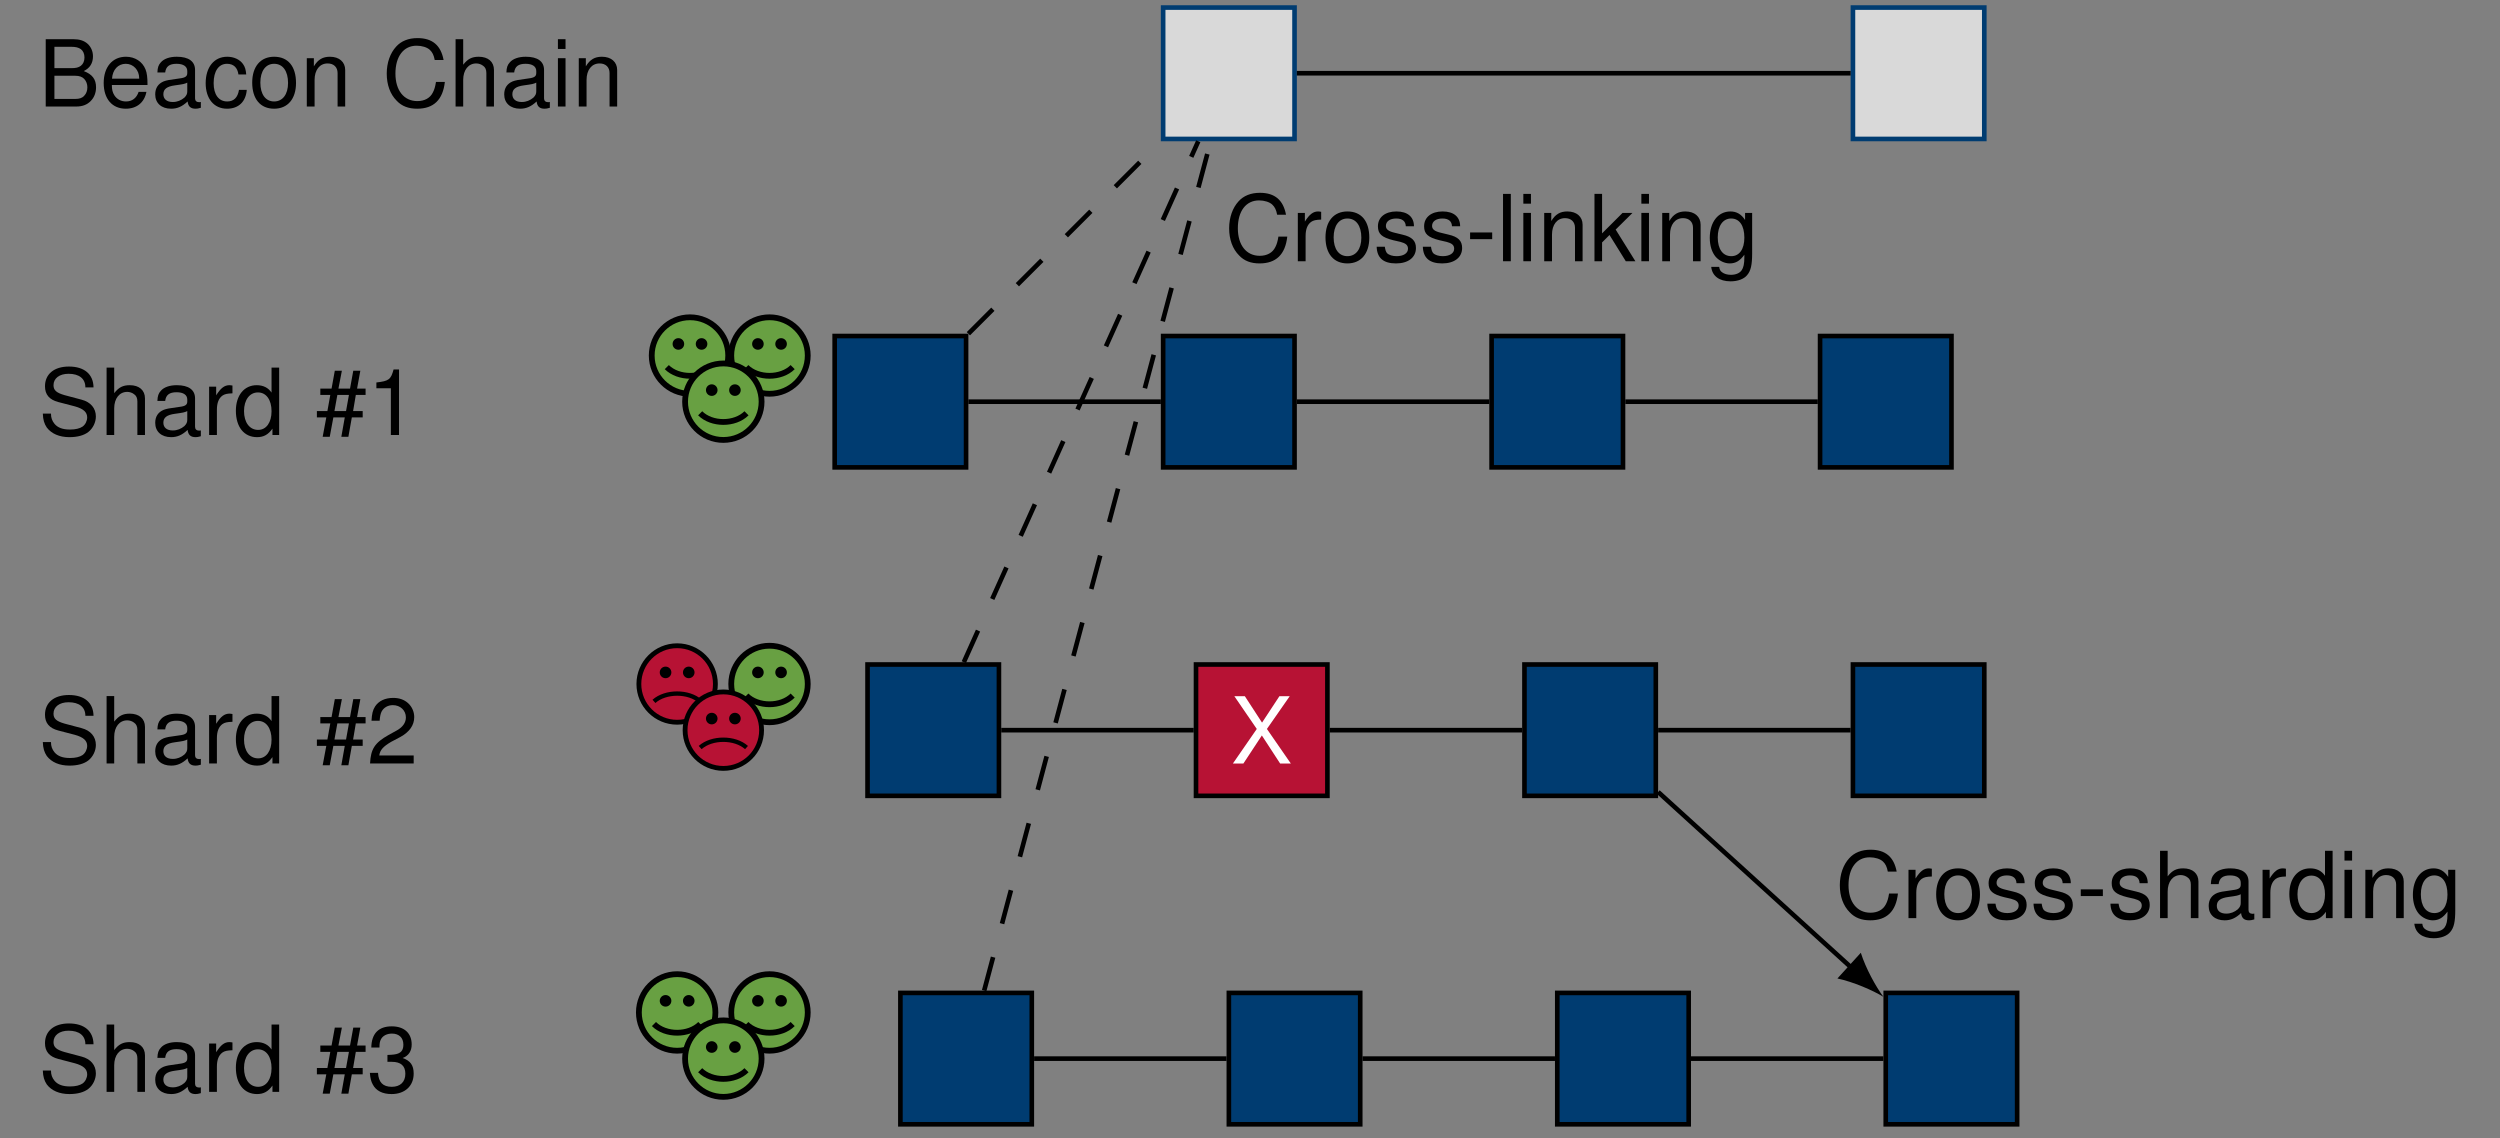 <?xml version="1.0" encoding="UTF-8"?>
<svg xmlns="http://www.w3.org/2000/svg" xmlns:xlink="http://www.w3.org/1999/xlink" width="215.758pt" height="98.234pt" viewBox="0 0 215.758 98.234" version="1.1">
<rect x="0" y="0" width="215.758" height="98.234" fill="#808080" stroke="none"/>
<defs>
<g>
<symbol overflow="visible" id="glyph0-0">
<path style="stroke:none;" d=""/>
</symbol>
<symbol overflow="visible" id="glyph0-1">
<path style="stroke:none;" d="M 0.625 0 L 3.25 0 C 3.797 0 4.203 -0.156 4.516 -0.484 C 4.812 -0.781 4.969 -1.203 4.969 -1.656 C 4.969 -2.359 4.641 -2.781 3.906 -3.062 C 4.438 -3.312 4.703 -3.75 4.703 -4.328 C 4.703 -4.75 4.547 -5.125 4.25 -5.406 C 3.938 -5.688 3.547 -5.812 2.984 -5.812 L 0.625 -5.812 Z M 1.375 -3.312 L 1.375 -5.156 L 2.812 -5.156 C 3.219 -5.156 3.453 -5.094 3.656 -4.953 C 3.859 -4.797 3.969 -4.547 3.969 -4.234 C 3.969 -3.922 3.859 -3.672 3.656 -3.516 C 3.453 -3.359 3.219 -3.312 2.812 -3.312 Z M 1.375 -0.656 L 1.375 -2.656 L 3.172 -2.656 C 3.531 -2.656 3.781 -2.562 3.953 -2.375 C 4.125 -2.188 4.219 -1.938 4.219 -1.656 C 4.219 -1.375 4.125 -1.109 3.953 -0.938 C 3.781 -0.734 3.531 -0.656 3.172 -0.656 Z M 1.375 -0.656 "/>
</symbol>
<symbol overflow="visible" id="glyph0-2">
<path style="stroke:none;" d="M 4.094 -1.859 C 4.094 -2.5 4.047 -2.891 3.922 -3.203 C 3.656 -3.875 3.016 -4.297 2.234 -4.297 C 1.062 -4.297 0.312 -3.406 0.312 -2.031 C 0.312 -0.656 1.047 0.188 2.219 0.188 C 3.172 0.188 3.828 -0.359 4 -1.266 L 3.328 -1.266 C 3.141 -0.719 2.766 -0.438 2.234 -0.438 C 1.812 -0.438 1.453 -0.625 1.234 -0.969 C 1.078 -1.219 1.016 -1.453 1.016 -1.859 Z M 1.031 -2.406 C 1.078 -3.172 1.547 -3.688 2.219 -3.688 C 2.875 -3.688 3.375 -3.141 3.375 -2.453 C 3.375 -2.438 3.375 -2.422 3.375 -2.406 Z M 1.031 -2.406 "/>
</symbol>
<symbol overflow="visible" id="glyph0-3">
<path style="stroke:none;" d="M 4.266 -0.391 C 4.188 -0.375 4.156 -0.375 4.125 -0.375 C 3.891 -0.375 3.766 -0.5 3.766 -0.703 L 3.766 -3.156 C 3.766 -3.891 3.219 -4.297 2.188 -4.297 C 1.578 -4.297 1.078 -4.125 0.812 -3.812 C 0.609 -3.594 0.531 -3.359 0.516 -2.938 L 1.188 -2.938 C 1.25 -3.453 1.547 -3.688 2.172 -3.688 C 2.766 -3.688 3.094 -3.453 3.094 -3.062 L 3.094 -2.891 C 3.094 -2.609 2.938 -2.484 2.406 -2.422 C 1.469 -2.297 1.328 -2.266 1.062 -2.172 C 0.578 -1.969 0.328 -1.594 0.328 -1.047 C 0.328 -0.297 0.859 0.188 1.703 0.188 C 2.234 0.188 2.656 0 3.125 -0.438 C 3.172 -0.016 3.375 0.188 3.812 0.188 C 3.938 0.188 4.047 0.172 4.266 0.109 Z M 3.094 -1.312 C 3.094 -1.094 3.031 -0.953 2.844 -0.766 C 2.562 -0.531 2.234 -0.391 1.844 -0.391 C 1.328 -0.391 1.031 -0.641 1.031 -1.062 C 1.031 -1.5 1.328 -1.734 2.031 -1.828 C 2.734 -1.922 2.875 -1.953 3.094 -2.062 Z M 3.094 -1.312 "/>
</symbol>
<symbol overflow="visible" id="glyph0-4">
<path style="stroke:none;" d="M 3.75 -2.766 C 3.719 -3.172 3.641 -3.438 3.469 -3.672 C 3.188 -4.062 2.688 -4.297 2.109 -4.297 C 0.984 -4.297 0.25 -3.406 0.25 -2.016 C 0.25 -0.672 0.969 0.188 2.094 0.188 C 3.094 0.188 3.719 -0.422 3.797 -1.438 L 3.125 -1.438 C 3.016 -0.766 2.672 -0.438 2.109 -0.438 C 1.375 -0.438 0.938 -1.031 0.938 -2.016 C 0.938 -3.062 1.375 -3.688 2.094 -3.688 C 2.656 -3.688 3 -3.359 3.078 -2.766 Z M 3.75 -2.766 "/>
</symbol>
<symbol overflow="visible" id="glyph0-5">
<path style="stroke:none;" d="M 2.172 -4.297 C 1 -4.297 0.281 -3.453 0.281 -2.062 C 0.281 -0.656 0.984 0.188 2.172 0.188 C 3.344 0.188 4.062 -0.656 4.062 -2.031 C 4.062 -3.469 3.375 -4.297 2.172 -4.297 Z M 2.172 -3.688 C 2.922 -3.688 3.375 -3.062 3.375 -2.031 C 3.375 -1.047 2.906 -0.438 2.172 -0.438 C 1.438 -0.438 0.984 -1.047 0.984 -2.062 C 0.984 -3.062 1.438 -3.688 2.172 -3.688 Z M 2.172 -3.688 "/>
</symbol>
<symbol overflow="visible" id="glyph0-6">
<path style="stroke:none;" d="M 0.562 -4.172 L 0.562 0 L 1.234 0 L 1.234 -2.297 C 1.234 -3.156 1.672 -3.719 2.359 -3.719 C 2.891 -3.719 3.219 -3.391 3.219 -2.891 L 3.219 0 L 3.875 0 L 3.875 -3.156 C 3.875 -3.844 3.359 -4.297 2.562 -4.297 C 1.938 -4.297 1.531 -4.062 1.172 -3.469 L 1.172 -4.172 Z M 0.562 -4.172 "/>
</symbol>
<symbol overflow="visible" id="glyph0-7">
<path style="stroke:none;" d="M 5.281 -4.016 C 5.047 -5.281 4.312 -5.906 3.031 -5.906 C 2.25 -5.906 1.625 -5.656 1.188 -5.172 C 0.672 -4.609 0.375 -3.781 0.375 -2.844 C 0.375 -1.875 0.672 -1.062 1.234 -0.5 C 1.672 -0.031 2.25 0.188 3 0.188 C 4.422 0.188 5.219 -0.578 5.391 -2.125 L 4.625 -2.125 C 4.562 -1.719 4.484 -1.453 4.359 -1.219 C 4.125 -0.734 3.641 -0.469 3.016 -0.469 C 1.859 -0.469 1.125 -1.391 1.125 -2.844 C 1.125 -4.328 1.828 -5.25 2.953 -5.25 C 3.422 -5.25 3.859 -5.109 4.094 -4.891 C 4.312 -4.688 4.438 -4.438 4.516 -4.016 Z M 5.281 -4.016 "/>
</symbol>
<symbol overflow="visible" id="glyph0-8">
<path style="stroke:none;" d="M 0.562 -5.812 L 0.562 0 L 1.219 0 L 1.219 -2.297 C 1.219 -3.156 1.672 -3.719 2.344 -3.719 C 2.562 -3.719 2.781 -3.641 2.938 -3.516 C 3.125 -3.391 3.219 -3.188 3.219 -2.891 L 3.219 0 L 3.875 0 L 3.875 -3.156 C 3.875 -3.859 3.375 -4.297 2.562 -4.297 C 1.969 -4.297 1.609 -4.109 1.219 -3.609 L 1.219 -5.812 Z M 0.562 -5.812 "/>
</symbol>
<symbol overflow="visible" id="glyph0-9">
<path style="stroke:none;" d="M 1.188 -4.172 L 0.531 -4.172 L 0.531 0 L 1.188 0 Z M 1.188 -5.812 L 0.531 -5.812 L 0.531 -4.969 L 1.188 -4.969 Z M 1.188 -5.812 "/>
</symbol>
<symbol overflow="visible" id="glyph0-10">
<path style="stroke:none;" d="M 4.75 -4.109 C 4.734 -5.25 3.953 -5.906 2.625 -5.906 C 1.344 -5.906 0.562 -5.25 0.562 -4.203 C 0.562 -3.484 0.938 -3.047 1.703 -2.844 L 3.141 -2.469 C 3.875 -2.266 4.203 -1.969 4.203 -1.516 C 4.203 -1.219 4.047 -0.891 3.797 -0.719 C 3.562 -0.562 3.203 -0.469 2.719 -0.469 C 2.094 -0.469 1.672 -0.625 1.391 -0.953 C 1.172 -1.219 1.078 -1.484 1.078 -1.844 L 0.375 -1.844 C 0.391 -1.312 0.5 -0.969 0.719 -0.641 C 1.125 -0.109 1.797 0.188 2.672 0.188 C 3.375 0.188 3.938 0.031 4.312 -0.266 C 4.703 -0.578 4.953 -1.094 4.953 -1.594 C 4.953 -2.312 4.5 -2.844 3.719 -3.047 L 2.25 -3.438 C 1.547 -3.641 1.297 -3.859 1.297 -4.297 C 1.297 -4.891 1.812 -5.281 2.594 -5.281 C 3.516 -5.281 4.047 -4.859 4.047 -4.109 Z M 4.75 -4.109 "/>
</symbol>
<symbol overflow="visible" id="glyph0-11">
<path style="stroke:none;" d="M 0.547 -4.172 L 0.547 0 L 1.219 0 L 1.219 -2.172 C 1.219 -2.766 1.375 -3.156 1.688 -3.391 C 1.891 -3.531 2.094 -3.578 2.562 -3.594 L 2.562 -4.266 C 2.453 -4.281 2.391 -4.297 2.297 -4.297 C 1.875 -4.297 1.547 -4.047 1.156 -3.422 L 1.156 -4.172 Z M 0.547 -4.172 "/>
</symbol>
<symbol overflow="visible" id="glyph0-12">
<path style="stroke:none;" d="M 3.938 -5.812 L 3.281 -5.812 L 3.281 -3.656 C 3 -4.078 2.562 -4.297 2 -4.297 C 0.922 -4.297 0.203 -3.422 0.203 -2.094 C 0.203 -0.688 0.906 0.188 2.031 0.188 C 2.594 0.188 3 -0.031 3.359 -0.547 L 3.359 0 L 3.938 0 Z M 2.109 -3.672 C 2.828 -3.672 3.281 -3.031 3.281 -2.047 C 3.281 -1.078 2.828 -0.438 2.125 -0.438 C 1.391 -0.438 0.906 -1.078 0.906 -2.062 C 0.906 -3.031 1.391 -3.672 2.109 -3.672 Z M 2.109 -3.672 "/>
</symbol>
<symbol overflow="visible" id="glyph0-13">
<path style="stroke:none;" d="M 3.859 -5.547 L 3.25 -5.547 L 2.969 -4 L 1.969 -4 L 2.266 -5.547 L 1.656 -5.547 L 1.375 -4 L 0.406 -4 L 0.406 -3.453 L 1.266 -3.453 L 1.016 -2.062 L 0.109 -2.062 L 0.109 -1.516 L 0.922 -1.516 L 0.609 0.156 L 1.219 0.156 L 1.531 -1.516 L 2.516 -1.516 L 2.219 0.156 L 2.828 0.156 L 3.125 -1.516 L 4.062 -1.516 L 4.062 -2.062 L 3.234 -2.062 L 3.469 -3.453 L 4.312 -3.453 L 4.312 -4 L 3.578 -4 Z M 2.875 -3.453 L 2.625 -2.062 L 1.625 -2.062 L 1.875 -3.453 Z M 2.875 -3.453 "/>
</symbol>
<symbol overflow="visible" id="glyph0-14">
<path style="stroke:none;" d="M 2.062 -4.031 L 2.062 0 L 2.766 0 L 2.766 -5.656 L 2.297 -5.656 C 2.062 -4.781 1.891 -4.656 0.812 -4.531 L 0.812 -4.031 Z M 2.062 -4.031 "/>
</symbol>
<symbol overflow="visible" id="glyph0-15">
<path style="stroke:none;" d="M 4.031 -0.688 L 1.062 -0.688 C 1.125 -1.156 1.391 -1.453 2.078 -1.859 L 2.875 -2.281 C 3.672 -2.719 4.078 -3.297 4.078 -4 C 4.078 -4.469 3.875 -4.906 3.547 -5.203 C 3.219 -5.5 2.797 -5.656 2.266 -5.656 C 1.547 -5.656 1.016 -5.391 0.703 -4.922 C 0.5 -4.609 0.422 -4.266 0.391 -3.688 L 1.094 -3.688 C 1.125 -4.078 1.172 -4.297 1.266 -4.484 C 1.453 -4.828 1.812 -5.031 2.234 -5.031 C 2.875 -5.031 3.359 -4.578 3.359 -3.969 C 3.359 -3.531 3.094 -3.141 2.594 -2.859 L 1.859 -2.453 C 0.672 -1.781 0.328 -1.25 0.266 0 L 4.031 0 Z M 4.031 -0.688 "/>
</symbol>
<symbol overflow="visible" id="glyph0-16">
<path style="stroke:none;" d="M 1.766 -2.594 L 2.141 -2.594 C 2.922 -2.594 3.312 -2.25 3.312 -1.562 C 3.312 -0.859 2.875 -0.438 2.141 -0.438 C 1.375 -0.438 1 -0.828 0.953 -1.641 L 0.25 -1.641 C 0.281 -1.188 0.359 -0.891 0.5 -0.641 C 0.781 -0.094 1.344 0.188 2.125 0.188 C 3.281 0.188 4.031 -0.516 4.031 -1.578 C 4.031 -2.297 3.75 -2.688 3.078 -2.922 C 3.609 -3.125 3.859 -3.531 3.859 -4.094 C 3.859 -5.062 3.219 -5.656 2.141 -5.656 C 1 -5.656 0.391 -5.031 0.375 -3.828 L 1.078 -3.828 C 1.078 -4.172 1.109 -4.359 1.203 -4.531 C 1.359 -4.844 1.719 -5.031 2.156 -5.031 C 2.766 -5.031 3.141 -4.672 3.141 -4.078 C 3.141 -3.672 3 -3.438 2.688 -3.312 C 2.5 -3.234 2.25 -3.203 1.766 -3.188 Z M 1.766 -2.594 "/>
</symbol>
<symbol overflow="visible" id="glyph0-17">
<path style="stroke:none;" d="M 3.109 -2.984 L 5.078 -5.812 L 4.188 -5.812 L 2.688 -3.531 L 1.203 -5.812 L 0.297 -5.812 L 2.234 -2.984 L 0.172 0 L 1.078 0 L 2.672 -2.422 L 4.25 0 L 5.172 0 Z M 3.109 -2.984 "/>
</symbol>
<symbol overflow="visible" id="glyph0-18">
<path style="stroke:none;" d="M 3.484 -3.016 C 3.484 -3.828 2.938 -4.297 1.969 -4.297 C 1 -4.297 0.375 -3.797 0.375 -3.016 C 0.375 -2.359 0.703 -2.062 1.703 -1.812 L 2.312 -1.672 C 2.781 -1.547 2.969 -1.391 2.969 -1.078 C 2.969 -0.688 2.578 -0.438 1.984 -0.438 C 1.641 -0.438 1.328 -0.531 1.156 -0.703 C 1.062 -0.828 1.016 -0.953 0.969 -1.25 L 0.266 -1.25 C 0.297 -0.281 0.844 0.188 1.938 0.188 C 2.984 0.188 3.656 -0.328 3.656 -1.141 C 3.656 -1.766 3.312 -2.109 2.484 -2.297 L 1.844 -2.453 C 1.297 -2.578 1.062 -2.75 1.062 -3.047 C 1.062 -3.438 1.406 -3.688 1.953 -3.688 C 2.484 -3.688 2.766 -3.453 2.781 -3.016 Z M 3.484 -3.016 "/>
</symbol>
<symbol overflow="visible" id="glyph0-19">
<path style="stroke:none;" d="M 2.266 -2.484 L 0.359 -2.484 L 0.359 -1.906 L 2.266 -1.906 Z M 2.266 -2.484 "/>
</symbol>
<symbol overflow="visible" id="glyph0-20">
<path style="stroke:none;" d="M 1.219 -5.812 L 0.547 -5.812 L 0.547 0 L 1.219 0 Z M 1.219 -5.812 "/>
</symbol>
<symbol overflow="visible" id="glyph0-21">
<path style="stroke:none;" d="M 1.125 -5.812 L 0.469 -5.812 L 0.469 0 L 1.125 0 L 1.125 -1.625 L 1.766 -2.266 L 3.172 0 L 4 0 L 2.297 -2.734 L 3.75 -4.172 L 2.891 -4.172 L 1.125 -2.406 Z M 1.125 -5.812 "/>
</symbol>
<symbol overflow="visible" id="glyph0-22">
<path style="stroke:none;" d="M 3.281 -4.172 L 3.281 -3.562 C 2.953 -4.062 2.547 -4.297 2.016 -4.297 C 0.953 -4.297 0.234 -3.375 0.234 -2.016 C 0.234 -1.328 0.422 -0.766 0.75 -0.375 C 1.062 -0.031 1.516 0.188 1.953 0.188 C 2.484 0.188 2.844 -0.047 3.219 -0.562 L 3.219 -0.344 C 3.219 0.219 3.141 0.562 2.984 0.781 C 2.812 1.031 2.469 1.172 2.062 1.172 C 1.75 1.172 1.484 1.094 1.297 0.953 C 1.141 0.844 1.078 0.719 1.047 0.484 L 0.359 0.484 C 0.438 1.266 1.047 1.734 2.031 1.734 C 2.656 1.734 3.188 1.531 3.453 1.203 C 3.781 0.828 3.891 0.297 3.891 -0.688 L 3.891 -4.172 Z M 2.078 -3.688 C 2.797 -3.688 3.219 -3.078 3.219 -2.031 C 3.219 -1.031 2.781 -0.438 2.094 -0.438 C 1.359 -0.438 0.922 -1.047 0.922 -2.062 C 0.922 -3.062 1.375 -3.688 2.078 -3.688 Z M 2.078 -3.688 "/>
</symbol>
</g>
<clipPath id="clip1">
  <path d="M 52 80 L 73 80 L 73 98.234 L 52 98.234 Z M 52 80 "/>
</clipPath>
<clipPath id="clip2">
  <path d="M 53 85 L 72 85 L 72 98.234 L 53 98.234 Z M 53 85 "/>
</clipPath>
</defs>
<g id="surface1">
<g style="fill:rgb(0%,0%,0%);fill-opacity:1;">
  <use xlink:href="#glyph0-1" x="3.321" y="9.194"/>
  <use xlink:href="#glyph0-2" x="8.637" y="9.194"/>
  <use xlink:href="#glyph0-3" x="13.068" y="9.194"/>
  <use xlink:href="#glyph0-4" x="17.5" y="9.194"/>
  <use xlink:href="#glyph0-5" x="21.485" y="9.194"/>
  <use xlink:href="#glyph0-6" x="25.916" y="9.194"/>
</g>
<g style="fill:rgb(0%,0%,0%);fill-opacity:1;">
  <use xlink:href="#glyph0-7" x="33.002" y="9.194"/>
  <use xlink:href="#glyph0-8" x="38.756" y="9.194"/>
  <use xlink:href="#glyph0-3" x="43.187" y="9.194"/>
  <use xlink:href="#glyph0-9" x="47.619" y="9.194"/>
  <use xlink:href="#glyph0-6" x="49.388" y="9.194"/>
</g>
<g style="fill:rgb(0%,0%,0%);fill-opacity:1;">
  <use xlink:href="#glyph0-10" x="3.321" y="37.54"/>
  <use xlink:href="#glyph0-8" x="8.637" y="37.54"/>
  <use xlink:href="#glyph0-3" x="13.068" y="37.54"/>
  <use xlink:href="#glyph0-11" x="17.5" y="37.54"/>
  <use xlink:href="#glyph0-12" x="20.154" y="37.54"/>
</g>
<g style="fill:rgb(0%,0%,0%);fill-opacity:1;">
  <use xlink:href="#glyph0-13" x="27.239" y="37.54"/>
  <use xlink:href="#glyph0-14" x="31.671" y="37.54"/>
</g>
<g style="fill:rgb(0%,0%,0%);fill-opacity:1;">
  <use xlink:href="#glyph0-10" x="3.321" y="65.887"/>
  <use xlink:href="#glyph0-8" x="8.637" y="65.887"/>
  <use xlink:href="#glyph0-3" x="13.068" y="65.887"/>
  <use xlink:href="#glyph0-11" x="17.5" y="65.887"/>
  <use xlink:href="#glyph0-12" x="20.154" y="65.887"/>
</g>
<g style="fill:rgb(0%,0%,0%);fill-opacity:1;">
  <use xlink:href="#glyph0-13" x="27.239" y="65.887"/>
  <use xlink:href="#glyph0-15" x="31.671" y="65.887"/>
</g>
<g style="fill:rgb(0%,0%,0%);fill-opacity:1;">
  <use xlink:href="#glyph0-10" x="3.321" y="94.233"/>
  <use xlink:href="#glyph0-8" x="8.637" y="94.233"/>
  <use xlink:href="#glyph0-3" x="13.068" y="94.233"/>
  <use xlink:href="#glyph0-11" x="17.5" y="94.233"/>
  <use xlink:href="#glyph0-12" x="20.154" y="94.233"/>
</g>
<g style="fill:rgb(0%,0%,0%);fill-opacity:1;">
  <use xlink:href="#glyph0-13" x="27.239" y="94.233"/>
  <use xlink:href="#glyph0-16" x="31.671" y="94.233"/>
</g>
<path style="fill-rule:nonzero;fill:rgb(40.784%,62.746%,25.882%);fill-opacity:1;stroke-width:0.5;stroke-linecap:butt;stroke-linejoin:miter;stroke:rgb(0%,0%,0%);stroke-opacity:1;stroke-miterlimit:10;" d="M 3.301 -0.002 C 3.301 1.822 1.824 3.303 0 3.303 C -1.824 3.303 -3.301 1.822 -3.301 -0.002 C -3.301 -1.822 -1.824 -3.303 0 -3.303 C 1.824 -3.303 3.301 -1.822 3.301 -0.002 Z M 3.301 -0.002 " transform="matrix(1,0,0,-1,66.41,87.377)"/>
<path style=" stroke:none;fill-rule:nonzero;fill:rgb(0%,0%,0%);fill-opacity:1;" d="M 65.91 86.375 C 65.91 86.102 65.688 85.875 65.41 85.875 C 65.133 85.875 64.91 86.102 64.91 86.375 C 64.91 86.652 65.133 86.875 65.41 86.875 C 65.688 86.875 65.91 86.652 65.91 86.375 Z M 65.91 86.375 "/>
<path style=" stroke:none;fill-rule:nonzero;fill:rgb(0%,0%,0%);fill-opacity:1;" d="M 67.91 86.375 C 67.91 86.102 67.688 85.875 67.41 85.875 C 67.133 85.875 66.91 86.102 66.91 86.375 C 66.91 86.652 67.133 86.875 67.41 86.875 C 67.688 86.875 67.91 86.652 67.91 86.375 Z M 67.91 86.375 "/>
<path style="fill:none;stroke-width:0.5;stroke-linecap:butt;stroke-linejoin:miter;stroke:rgb(0%,0%,0%);stroke-opacity:1;stroke-miterlimit:10;" d="M -2 -1.002 C -1 -2.002 1 -2.002 2 -1.002 " transform="matrix(1,0,0,-1,66.41,87.377)"/>
<path style="fill-rule:nonzero;fill:rgb(40.784%,62.746%,25.882%);fill-opacity:1;stroke-width:0.5;stroke-linecap:butt;stroke-linejoin:miter;stroke:rgb(0%,0%,0%);stroke-opacity:1;stroke-miterlimit:10;" d="M 3.302 -0.002 C 3.302 1.822 1.822 3.303 0.001 3.303 C -1.823 3.303 -3.303 1.822 -3.303 -0.002 C -3.303 -1.822 -1.823 -3.303 0.001 -3.303 C 1.822 -3.303 3.302 -1.822 3.302 -0.002 Z M 3.302 -0.002 " transform="matrix(1,0,0,-1,58.44,87.377)"/>
<path style=" stroke:none;fill-rule:nonzero;fill:rgb(0%,0%,0%);fill-opacity:1;" d="M 57.941 86.375 C 57.941 86.102 57.715 85.875 57.441 85.875 C 57.164 85.875 56.938 86.102 56.938 86.375 C 56.938 86.652 57.164 86.875 57.441 86.875 C 57.715 86.875 57.941 86.652 57.941 86.375 Z M 57.941 86.375 "/>
<path style=" stroke:none;fill-rule:nonzero;fill:rgb(0%,0%,0%);fill-opacity:1;" d="M 59.941 86.375 C 59.941 86.102 59.715 85.875 59.441 85.875 C 59.164 85.875 58.941 86.102 58.941 86.375 C 58.941 86.652 59.164 86.875 59.441 86.875 C 59.715 86.875 59.941 86.652 59.941 86.375 Z M 59.941 86.375 "/>
<path style="fill:none;stroke-width:0.5;stroke-linecap:butt;stroke-linejoin:miter;stroke:rgb(0%,0%,0%);stroke-opacity:1;stroke-miterlimit:10;" d="M -2.002 -1.002 C -0.999 -2.002 1.001 -2.002 2.001 -1.002 " transform="matrix(1,0,0,-1,58.44,87.377)"/>
<path style=" stroke:none;fill-rule:nonzero;fill:rgb(40.784%,62.746%,25.882%);fill-opacity:1;" d="M 65.727 91.363 C 65.727 89.539 64.25 88.062 62.426 88.062 C 60.602 88.062 59.125 89.539 59.125 91.363 C 59.125 93.184 60.602 94.664 62.426 94.664 C 64.25 94.664 65.727 93.184 65.727 91.363 Z M 65.727 91.363 "/>
<g clip-path="url(#clip1)" clip-rule="nonzero">
<path style="fill:none;stroke-width:0.5;stroke-linecap:butt;stroke-linejoin:miter;stroke:rgb(0%,0%,0%);stroke-opacity:1;stroke-miterlimit:10;" d="M 3.302 -0.001 C 3.302 1.823 1.825 3.3 0.001 3.3 C -1.823 3.3 -3.3 1.823 -3.3 -0.001 C -3.3 -1.822 -1.823 -3.302 0.001 -3.302 C 1.825 -3.302 3.302 -1.822 3.302 -0.001 Z M 3.302 -0.001 " transform="matrix(1,0,0,-1,62.425,91.362)"/>
</g>
<path style=" stroke:none;fill-rule:nonzero;fill:rgb(0%,0%,0%);fill-opacity:1;" d="M 61.926 90.363 C 61.926 90.086 61.699 89.859 61.426 89.859 C 61.148 89.859 60.926 90.086 60.926 90.363 C 60.926 90.637 61.148 90.863 61.426 90.863 C 61.699 90.863 61.926 90.637 61.926 90.363 Z M 61.926 90.363 "/>
<path style=" stroke:none;fill-rule:nonzero;fill:rgb(0%,0%,0%);fill-opacity:1;" d="M 63.926 90.363 C 63.926 90.086 63.703 89.859 63.426 89.859 C 63.148 89.859 62.926 90.086 62.926 90.363 C 62.926 90.637 63.148 90.863 63.426 90.863 C 63.703 90.863 63.926 90.637 63.926 90.363 Z M 63.926 90.363 "/>
<g clip-path="url(#clip2)" clip-rule="nonzero">
<path style="fill:none;stroke-width:0.5;stroke-linecap:butt;stroke-linejoin:miter;stroke:rgb(0%,0%,0%);stroke-opacity:1;stroke-miterlimit:10;" d="M -1.999 -1.001 C -0.999 -2.001 1.001 -2.001 2.001 -1.001 " transform="matrix(1,0,0,-1,62.425,91.362)"/>
</g>
<path style="fill-rule:nonzero;fill:rgb(40.784%,62.746%,25.882%);fill-opacity:1;stroke-width:0.5;stroke-linecap:butt;stroke-linejoin:miter;stroke:rgb(0%,0%,0%);stroke-opacity:1;stroke-miterlimit:10;" d="M 3.301 -0 C 3.301 1.824 1.824 3.301 0 3.301 C -1.824 3.301 -3.301 1.824 -3.301 -0 C -3.301 -1.824 -1.824 -3.301 0 -3.301 C 1.824 -3.301 3.301 -1.824 3.301 -0 Z M 3.301 -0 " transform="matrix(1,0,0,-1,66.41,59.031)"/>
<path style=" stroke:none;fill-rule:nonzero;fill:rgb(0%,0%,0%);fill-opacity:1;" d="M 65.91 58.031 C 65.91 57.754 65.688 57.531 65.41 57.531 C 65.133 57.531 64.91 57.754 64.91 58.031 C 64.91 58.309 65.133 58.531 65.41 58.531 C 65.688 58.531 65.91 58.309 65.91 58.031 Z M 65.91 58.031 "/>
<path style=" stroke:none;fill-rule:nonzero;fill:rgb(0%,0%,0%);fill-opacity:1;" d="M 67.91 58.031 C 67.91 57.754 67.688 57.531 67.41 57.531 C 67.133 57.531 66.91 57.754 66.91 58.031 C 66.91 58.309 67.133 58.531 67.41 58.531 C 67.688 58.531 67.91 58.309 67.91 58.031 Z M 67.91 58.031 "/>
<path style="fill:none;stroke-width:0.5;stroke-linecap:butt;stroke-linejoin:miter;stroke:rgb(0%,0%,0%);stroke-opacity:1;stroke-miterlimit:10;" d="M -2 -1 C -1 -2 1 -2 2 -1 " transform="matrix(1,0,0,-1,66.41,59.031)"/>
<path style="fill-rule:nonzero;fill:rgb(71.764%,7.059%,20.392%);fill-opacity:1;stroke-width:0.417;stroke-linecap:butt;stroke-linejoin:miter;stroke:rgb(0%,0%,0%);stroke-opacity:1;stroke-miterlimit:10;" d="M 3.302 -0 C 3.302 1.824 1.822 3.301 0.001 3.301 C -1.823 3.301 -3.303 1.824 -3.303 -0 C -3.303 -1.824 -1.823 -3.301 0.001 -3.301 C 1.822 -3.301 3.302 -1.824 3.302 -0 Z M 3.302 -0 " transform="matrix(1,0,0,-1,58.44,59.031)"/>
<path style=" stroke:none;fill-rule:nonzero;fill:rgb(0%,0%,0%);fill-opacity:1;" d="M 59.941 58.031 C 59.941 57.754 59.715 57.531 59.441 57.531 C 59.164 57.531 58.941 57.754 58.941 58.031 C 58.941 58.309 59.164 58.531 59.441 58.531 C 59.715 58.531 59.941 58.309 59.941 58.031 Z M 59.941 58.031 "/>
<path style=" stroke:none;fill-rule:nonzero;fill:rgb(0%,0%,0%);fill-opacity:1;" d="M 57.941 58.031 C 57.941 57.754 57.715 57.531 57.441 57.531 C 57.164 57.531 56.938 57.754 56.938 58.031 C 56.938 58.309 57.164 58.531 57.441 58.531 C 57.715 58.531 57.941 58.309 57.941 58.031 Z M 57.941 58.031 "/>
<path style="fill:none;stroke-width:0.375;stroke-linecap:butt;stroke-linejoin:miter;stroke:rgb(0%,0%,0%);stroke-opacity:1;stroke-miterlimit:10;" d="M -2.002 -1.5 C -0.999 -0.602 1.001 -0.602 2.001 -1.5 " transform="matrix(1,0,0,-1,58.44,59.031)"/>
<path style="fill-rule:nonzero;fill:rgb(71.764%,7.059%,20.392%);fill-opacity:1;stroke-width:0.417;stroke-linecap:butt;stroke-linejoin:miter;stroke:rgb(0%,0%,0%);stroke-opacity:1;stroke-miterlimit:10;" d="M 3.302 0 C 3.302 1.825 1.825 3.301 0.001 3.301 C -1.823 3.301 -3.3 1.825 -3.3 0 C -3.3 -1.824 -1.823 -3.3 0.001 -3.3 C 1.825 -3.3 3.302 -1.824 3.302 0 Z M 3.302 0 " transform="matrix(1,0,0,-1,62.425,63.016)"/>
<path style=" stroke:none;fill-rule:nonzero;fill:rgb(0%,0%,0%);fill-opacity:1;" d="M 63.926 62.016 C 63.926 61.738 63.703 61.516 63.426 61.516 C 63.148 61.516 62.926 61.738 62.926 62.016 C 62.926 62.293 63.148 62.516 63.426 62.516 C 63.703 62.516 63.926 62.293 63.926 62.016 Z M 63.926 62.016 "/>
<path style=" stroke:none;fill-rule:nonzero;fill:rgb(0%,0%,0%);fill-opacity:1;" d="M 61.926 62.016 C 61.926 61.738 61.699 61.516 61.426 61.516 C 61.148 61.516 60.926 61.738 60.926 62.016 C 60.926 62.293 61.148 62.516 61.426 62.516 C 61.699 62.516 61.926 62.293 61.926 62.016 Z M 61.926 62.016 "/>
<path style="fill:none;stroke-width:0.375;stroke-linecap:butt;stroke-linejoin:miter;stroke:rgb(0%,0%,0%);stroke-opacity:1;stroke-miterlimit:10;" d="M -1.999 -1.5 C -0.999 -0.601 1.001 -0.601 2.001 -1.5 " transform="matrix(1,0,0,-1,62.425,63.016)"/>
<path style="fill-rule:nonzero;fill:rgb(40.784%,62.746%,25.882%);fill-opacity:1;stroke-width:0.5;stroke-linecap:butt;stroke-linejoin:miter;stroke:rgb(0%,0%,0%);stroke-opacity:1;stroke-miterlimit:10;" d="M 3.301 0 C 3.301 1.825 1.824 3.301 0 3.301 C -1.824 3.301 -3.301 1.825 -3.301 0 C -3.301 -1.824 -1.824 -3.3 0 -3.3 C 1.824 -3.3 3.301 -1.824 3.301 0 Z M 3.301 0 " transform="matrix(1,0,0,-1,66.41,30.684)"/>
<path style=" stroke:none;fill-rule:nonzero;fill:rgb(0%,0%,0%);fill-opacity:1;" d="M 65.91 29.684 C 65.91 29.406 65.688 29.184 65.41 29.184 C 65.133 29.184 64.91 29.406 64.91 29.684 C 64.91 29.961 65.133 30.184 65.41 30.184 C 65.688 30.184 65.91 29.961 65.91 29.684 Z M 65.91 29.684 "/>
<path style=" stroke:none;fill-rule:nonzero;fill:rgb(0%,0%,0%);fill-opacity:1;" d="M 67.91 29.684 C 67.91 29.406 67.688 29.184 67.41 29.184 C 67.133 29.184 66.91 29.406 66.91 29.684 C 66.91 29.961 67.133 30.184 67.41 30.184 C 67.688 30.184 67.91 29.961 67.91 29.684 Z M 67.91 29.684 "/>
<path style="fill:none;stroke-width:0.5;stroke-linecap:butt;stroke-linejoin:miter;stroke:rgb(0%,0%,0%);stroke-opacity:1;stroke-miterlimit:10;" d="M -2 -1 C -1 -2 1 -2 2 -1 " transform="matrix(1,0,0,-1,66.41,30.684)"/>
<path style="fill-rule:nonzero;fill:rgb(40.784%,62.746%,25.882%);fill-opacity:1;stroke-width:0.5;stroke-linecap:butt;stroke-linejoin:miter;stroke:rgb(0%,0%,0%);stroke-opacity:1;stroke-miterlimit:10;" d="M 3.3 0 C 3.3 1.825 1.823 3.301 -0.001 3.301 C -1.821 3.301 -3.302 1.825 -3.302 0 C -3.302 -1.824 -1.821 -3.3 -0.001 -3.3 C 1.823 -3.3 3.3 -1.824 3.3 0 Z M 3.3 0 " transform="matrix(1,0,0,-1,59.548,30.684)"/>
<path style=" stroke:none;fill-rule:nonzero;fill:rgb(0%,0%,0%);fill-opacity:1;" d="M 59.047 29.684 C 59.047 29.406 58.824 29.184 58.547 29.184 C 58.27 29.184 58.047 29.406 58.047 29.684 C 58.047 29.961 58.27 30.184 58.547 30.184 C 58.824 30.184 59.047 29.961 59.047 29.684 Z M 59.047 29.684 "/>
<path style=" stroke:none;fill-rule:nonzero;fill:rgb(0%,0%,0%);fill-opacity:1;" d="M 61.047 29.684 C 61.047 29.406 60.824 29.184 60.547 29.184 C 60.273 29.184 60.047 29.406 60.047 29.684 C 60.047 29.961 60.273 30.184 60.547 30.184 C 60.824 30.184 61.047 29.961 61.047 29.684 Z M 61.047 29.684 "/>
<path style="fill:none;stroke-width:0.5;stroke-linecap:butt;stroke-linejoin:miter;stroke:rgb(0%,0%,0%);stroke-opacity:1;stroke-miterlimit:10;" d="M -2.001 -1 C -1.001 -2 0.999 -2 1.999 -1 " transform="matrix(1,0,0,-1,59.548,30.684)"/>
<path style="fill-rule:nonzero;fill:rgb(40.784%,62.746%,25.882%);fill-opacity:1;stroke-width:0.5;stroke-linecap:butt;stroke-linejoin:miter;stroke:rgb(0%,0%,0%);stroke-opacity:1;stroke-miterlimit:10;" d="M 3.302 0.001 C 3.302 1.825 1.825 3.302 0.001 3.302 C -1.823 3.302 -3.3 1.825 -3.3 0.001 C -3.3 -1.823 -1.823 -3.3 0.001 -3.3 C 1.825 -3.3 3.302 -1.823 3.302 0.001 Z M 3.302 0.001 " transform="matrix(1,0,0,-1,62.425,34.669)"/>
<path style=" stroke:none;fill-rule:nonzero;fill:rgb(0%,0%,0%);fill-opacity:1;" d="M 61.926 33.668 C 61.926 33.391 61.699 33.168 61.426 33.168 C 61.148 33.168 60.926 33.391 60.926 33.668 C 60.926 33.945 61.148 34.168 61.426 34.168 C 61.699 34.168 61.926 33.945 61.926 33.668 Z M 61.926 33.668 "/>
<path style=" stroke:none;fill-rule:nonzero;fill:rgb(0%,0%,0%);fill-opacity:1;" d="M 63.926 33.668 C 63.926 33.391 63.703 33.168 63.426 33.168 C 63.148 33.168 62.926 33.391 62.926 33.668 C 62.926 33.945 63.148 34.168 63.426 34.168 C 63.703 34.168 63.926 33.945 63.926 33.668 Z M 63.926 33.668 "/>
<path style="fill:none;stroke-width:0.5;stroke-linecap:butt;stroke-linejoin:miter;stroke:rgb(0%,0%,0%);stroke-opacity:1;stroke-miterlimit:10;" d="M -1.999 -0.999 C -0.999 -1.999 1.001 -1.999 2.001 -0.999 " transform="matrix(1,0,0,-1,62.425,34.669)"/>
<path style="fill-rule:nonzero;fill:rgb(0%,23.528%,44.315%);fill-opacity:1;stroke-width:0.399;stroke-linecap:butt;stroke-linejoin:miter;stroke:rgb(0%,0%,0%);stroke-opacity:1;stroke-miterlimit:10;" d="M 8.502 51.026 L 19.842 51.026 L 19.842 62.362 L 8.502 62.362 Z M 8.502 51.026 " transform="matrix(1,0,0,-1,63.533,91.362)"/>
<path style="fill-rule:nonzero;fill:rgb(0%,23.528%,44.315%);fill-opacity:1;stroke-width:0.399;stroke-linecap:butt;stroke-linejoin:miter;stroke:rgb(0%,0%,0%);stroke-opacity:1;stroke-miterlimit:10;" d="M 11.338 22.678 L 22.678 22.678 L 22.678 34.014 L 11.338 34.014 Z M 11.338 22.678 " transform="matrix(1,0,0,-1,63.533,91.362)"/>
<path style="fill-rule:nonzero;fill:rgb(0%,23.528%,44.315%);fill-opacity:1;stroke-width:0.399;stroke-linecap:butt;stroke-linejoin:miter;stroke:rgb(0%,0%,0%);stroke-opacity:1;stroke-miterlimit:10;" d="M 14.174 -5.669 L 25.514 -5.669 L 25.514 5.671 L 14.174 5.671 Z M 14.174 -5.669 " transform="matrix(1,0,0,-1,63.533,91.362)"/>
<path style="fill-rule:nonzero;fill:rgb(0%,23.528%,44.315%);fill-opacity:1;stroke-width:0.399;stroke-linecap:butt;stroke-linejoin:miter;stroke:rgb(0%,0%,0%);stroke-opacity:1;stroke-miterlimit:10;" d="M 36.85 51.026 L 48.19 51.026 L 48.19 62.362 L 36.85 62.362 Z M 36.85 51.026 " transform="matrix(1,0,0,-1,63.533,91.362)"/>
<path style="fill-rule:nonzero;fill:rgb(71.764%,7.059%,20.392%);fill-opacity:1;stroke-width:0.399;stroke-linecap:butt;stroke-linejoin:miter;stroke:rgb(0%,0%,0%);stroke-opacity:1;stroke-miterlimit:10;" d="M 39.686 22.678 L 51.026 22.678 L 51.026 34.014 L 39.686 34.014 Z M 39.686 22.678 " transform="matrix(1,0,0,-1,63.533,91.362)"/>
<path style="fill-rule:nonzero;fill:rgb(0%,23.528%,44.315%);fill-opacity:1;stroke-width:0.399;stroke-linecap:butt;stroke-linejoin:miter;stroke:rgb(0%,0%,0%);stroke-opacity:1;stroke-miterlimit:10;" d="M 42.522 -5.669 L 53.858 -5.669 L 53.858 5.671 L 42.522 5.671 Z M 42.522 -5.669 " transform="matrix(1,0,0,-1,63.533,91.362)"/>
<g style="fill:rgb(100%,100%,100%);fill-opacity:1;">
  <use xlink:href="#glyph0-17" x="106.23" y="65.895"/>
</g>
<path style="fill:none;stroke-width:0.399;stroke-linecap:butt;stroke-linejoin:miter;stroke:rgb(0%,0%,0%);stroke-opacity:1;stroke-miterlimit:10;" d="M 20.041 56.694 L 36.651 56.694 " transform="matrix(1,0,0,-1,63.533,91.362)"/>
<path style="fill:none;stroke-width:0.399;stroke-linecap:butt;stroke-linejoin:miter;stroke:rgb(0%,0%,0%);stroke-opacity:1;stroke-miterlimit:10;" d="M 22.877 28.346 L 39.487 28.346 " transform="matrix(1,0,0,-1,63.533,91.362)"/>
<path style="fill:none;stroke-width:0.399;stroke-linecap:butt;stroke-linejoin:miter;stroke:rgb(0%,0%,0%);stroke-opacity:1;stroke-miterlimit:10;" d="M 25.713 -0.001 L 42.322 -0.001 " transform="matrix(1,0,0,-1,63.533,91.362)"/>
<path style="fill-rule:nonzero;fill:rgb(85.097%,85.097%,85.097%);fill-opacity:1;stroke-width:0.399;stroke-linecap:butt;stroke-linejoin:miter;stroke:rgb(0%,23.528%,44.315%);stroke-opacity:1;stroke-miterlimit:10;" d="M 36.85 79.37 L 48.19 79.37 L 48.19 90.71 L 36.85 90.71 Z M 36.85 79.37 " transform="matrix(1,0,0,-1,63.533,91.362)"/>
<path style="fill:none;stroke-width:0.399;stroke-linecap:butt;stroke-linejoin:miter;stroke:rgb(0%,0%,0%);stroke-opacity:1;stroke-dasharray:2.989,2.989;stroke-miterlimit:10;" d="M 20.041 62.561 L 36.651 79.171 " transform="matrix(1,0,0,-1,63.533,91.362)"/>
<path style="fill:none;stroke-width:0.399;stroke-linecap:butt;stroke-linejoin:miter;stroke:rgb(0%,0%,0%);stroke-opacity:1;stroke-dasharray:2.989,2.989;stroke-miterlimit:10;" d="M 19.647 34.214 L 39.881 79.171 " transform="matrix(1,0,0,-1,63.533,91.362)"/>
<path style="fill:none;stroke-width:0.399;stroke-linecap:butt;stroke-linejoin:miter;stroke:rgb(0%,0%,0%);stroke-opacity:1;stroke-dasharray:2.989,2.989;stroke-miterlimit:10;" d="M 21.404 5.87 L 40.955 79.171 " transform="matrix(1,0,0,-1,63.533,91.362)"/>
<g style="fill:rgb(0%,0%,0%);fill-opacity:1;">
  <use xlink:href="#glyph0-7" x="105.705" y="22.546"/>
  <use xlink:href="#glyph0-11" x="111.459" y="22.546"/>
  <use xlink:href="#glyph0-5" x="114.113" y="22.546"/>
  <use xlink:href="#glyph0-18" x="118.545" y="22.546"/>
  <use xlink:href="#glyph0-18" x="122.53" y="22.546"/>
  <use xlink:href="#glyph0-19" x="126.515" y="22.546"/>
  <use xlink:href="#glyph0-20" x="129.169" y="22.546"/>
  <use xlink:href="#glyph0-9" x="130.938" y="22.546"/>
  <use xlink:href="#glyph0-6" x="132.708" y="22.546"/>
  <use xlink:href="#glyph0-21" x="137.139" y="22.546"/>
  <use xlink:href="#glyph0-9" x="141.124" y="22.546"/>
  <use xlink:href="#glyph0-6" x="142.893" y="22.546"/>
  <use xlink:href="#glyph0-22" x="147.325" y="22.546"/>
</g>
<path style="fill-rule:nonzero;fill:rgb(0%,23.528%,44.315%);fill-opacity:1;stroke-width:0.399;stroke-linecap:butt;stroke-linejoin:miter;stroke:rgb(0%,0%,0%);stroke-opacity:1;stroke-miterlimit:10;" d="M 65.197 51.026 L 76.537 51.026 L 76.537 62.362 L 65.197 62.362 Z M 65.197 51.026 " transform="matrix(1,0,0,-1,63.533,91.362)"/>
<path style="fill-rule:nonzero;fill:rgb(0%,23.528%,44.315%);fill-opacity:1;stroke-width:0.399;stroke-linecap:butt;stroke-linejoin:miter;stroke:rgb(0%,0%,0%);stroke-opacity:1;stroke-miterlimit:10;" d="M 68.033 22.678 L 79.369 22.678 L 79.369 34.014 L 68.033 34.014 Z M 68.033 22.678 " transform="matrix(1,0,0,-1,63.533,91.362)"/>
<path style="fill-rule:nonzero;fill:rgb(0%,23.528%,44.315%);fill-opacity:1;stroke-width:0.399;stroke-linecap:butt;stroke-linejoin:miter;stroke:rgb(0%,0%,0%);stroke-opacity:1;stroke-miterlimit:10;" d="M 70.865 -5.669 L 82.205 -5.669 L 82.205 5.671 L 70.865 5.671 Z M 70.865 -5.669 " transform="matrix(1,0,0,-1,63.533,91.362)"/>
<path style="fill:none;stroke-width:0.399;stroke-linecap:butt;stroke-linejoin:miter;stroke:rgb(0%,0%,0%);stroke-opacity:1;stroke-miterlimit:10;" d="M 48.389 56.694 L 64.998 56.694 " transform="matrix(1,0,0,-1,63.533,91.362)"/>
<path style="fill:none;stroke-width:0.399;stroke-linecap:butt;stroke-linejoin:miter;stroke:rgb(0%,0%,0%);stroke-opacity:1;stroke-miterlimit:10;" d="M 51.225 28.346 L 67.834 28.346 " transform="matrix(1,0,0,-1,63.533,91.362)"/>
<path style="fill:none;stroke-width:0.399;stroke-linecap:butt;stroke-linejoin:miter;stroke:rgb(0%,0%,0%);stroke-opacity:1;stroke-miterlimit:10;" d="M 54.057 -0.001 L 70.666 -0.001 " transform="matrix(1,0,0,-1,63.533,91.362)"/>
<path style="fill-rule:nonzero;fill:rgb(85.097%,85.097%,85.097%);fill-opacity:1;stroke-width:0.399;stroke-linecap:butt;stroke-linejoin:miter;stroke:rgb(0%,23.528%,44.315%);stroke-opacity:1;stroke-miterlimit:10;" d="M 96.381 79.37 L 107.717 79.37 L 107.717 90.71 L 96.381 90.71 Z M 96.381 79.37 " transform="matrix(1,0,0,-1,63.533,91.362)"/>
<path style="fill:none;stroke-width:0.399;stroke-linecap:butt;stroke-linejoin:miter;stroke:rgb(0%,0%,0%);stroke-opacity:1;stroke-miterlimit:10;" d="M 48.389 85.042 L 96.182 85.042 " transform="matrix(1,0,0,-1,63.533,91.362)"/>
<path style="fill-rule:nonzero;fill:rgb(0%,23.528%,44.315%);fill-opacity:1;stroke-width:0.399;stroke-linecap:butt;stroke-linejoin:miter;stroke:rgb(0%,0%,0%);stroke-opacity:1;stroke-miterlimit:10;" d="M 93.545 51.026 L 104.885 51.026 L 104.885 62.362 L 93.545 62.362 Z M 93.545 51.026 " transform="matrix(1,0,0,-1,63.533,91.362)"/>
<path style="fill-rule:nonzero;fill:rgb(0%,23.528%,44.315%);fill-opacity:1;stroke-width:0.399;stroke-linecap:butt;stroke-linejoin:miter;stroke:rgb(0%,0%,0%);stroke-opacity:1;stroke-miterlimit:10;" d="M 96.381 22.678 L 107.717 22.678 L 107.717 34.014 L 96.381 34.014 Z M 96.381 22.678 " transform="matrix(1,0,0,-1,63.533,91.362)"/>
<path style="fill-rule:nonzero;fill:rgb(0%,23.528%,44.315%);fill-opacity:1;stroke-width:0.399;stroke-linecap:butt;stroke-linejoin:miter;stroke:rgb(0%,0%,0%);stroke-opacity:1;stroke-miterlimit:10;" d="M 99.213 -5.669 L 110.553 -5.669 L 110.553 5.671 L 99.213 5.671 Z M 99.213 -5.669 " transform="matrix(1,0,0,-1,63.533,91.362)"/>
<path style="fill:none;stroke-width:0.399;stroke-linecap:butt;stroke-linejoin:miter;stroke:rgb(0%,0%,0%);stroke-opacity:1;stroke-miterlimit:10;" d="M 76.737 56.694 L 93.346 56.694 " transform="matrix(1,0,0,-1,63.533,91.362)"/>
<path style="fill:none;stroke-width:0.399;stroke-linecap:butt;stroke-linejoin:miter;stroke:rgb(0%,0%,0%);stroke-opacity:1;stroke-miterlimit:10;" d="M 79.569 28.346 L 96.182 28.346 " transform="matrix(1,0,0,-1,63.533,91.362)"/>
<path style="fill:none;stroke-width:0.399;stroke-linecap:butt;stroke-linejoin:miter;stroke:rgb(0%,0%,0%);stroke-opacity:1;stroke-miterlimit:10;" d="M 82.404 -0.001 L 99.014 -0.001 " transform="matrix(1,0,0,-1,63.533,91.362)"/>
<path style="fill:none;stroke-width:0.399;stroke-linecap:butt;stroke-linejoin:miter;stroke:rgb(0%,0%,0%);stroke-opacity:1;stroke-miterlimit:10;" d="M 79.569 23.01 L 96.35 7.757 " transform="matrix(1,0,0,-1,63.533,91.362)"/>
<path style=" stroke:none;fill-rule:nonzero;fill:rgb(0%,0%,0%);fill-opacity:1;" d="M 162.547 86.031 C 161.891 85.164 161.012 83.551 160.594 82.227 L 158.574 84.445 C 159.934 84.738 161.621 85.461 162.547 86.031 "/>
<g style="fill:rgb(0%,0%,0%);fill-opacity:1;">
  <use xlink:href="#glyph0-7" x="158.408" y="79.239"/>
  <use xlink:href="#glyph0-11" x="164.162" y="79.239"/>
  <use xlink:href="#glyph0-5" x="166.816" y="79.239"/>
  <use xlink:href="#glyph0-18" x="171.248" y="79.239"/>
  <use xlink:href="#glyph0-18" x="175.233" y="79.239"/>
  <use xlink:href="#glyph0-19" x="179.218" y="79.239"/>
  <use xlink:href="#glyph0-18" x="181.872" y="79.239"/>
  <use xlink:href="#glyph0-8" x="185.857" y="79.239"/>
  <use xlink:href="#glyph0-3" x="190.288" y="79.239"/>
  <use xlink:href="#glyph0-11" x="194.72" y="79.239"/>
  <use xlink:href="#glyph0-12" x="197.374" y="79.239"/>
  <use xlink:href="#glyph0-9" x="201.805" y="79.239"/>
  <use xlink:href="#glyph0-6" x="203.575" y="79.239"/>
  <use xlink:href="#glyph0-22" x="208.006" y="79.239"/>
</g>
</g>
</svg>

